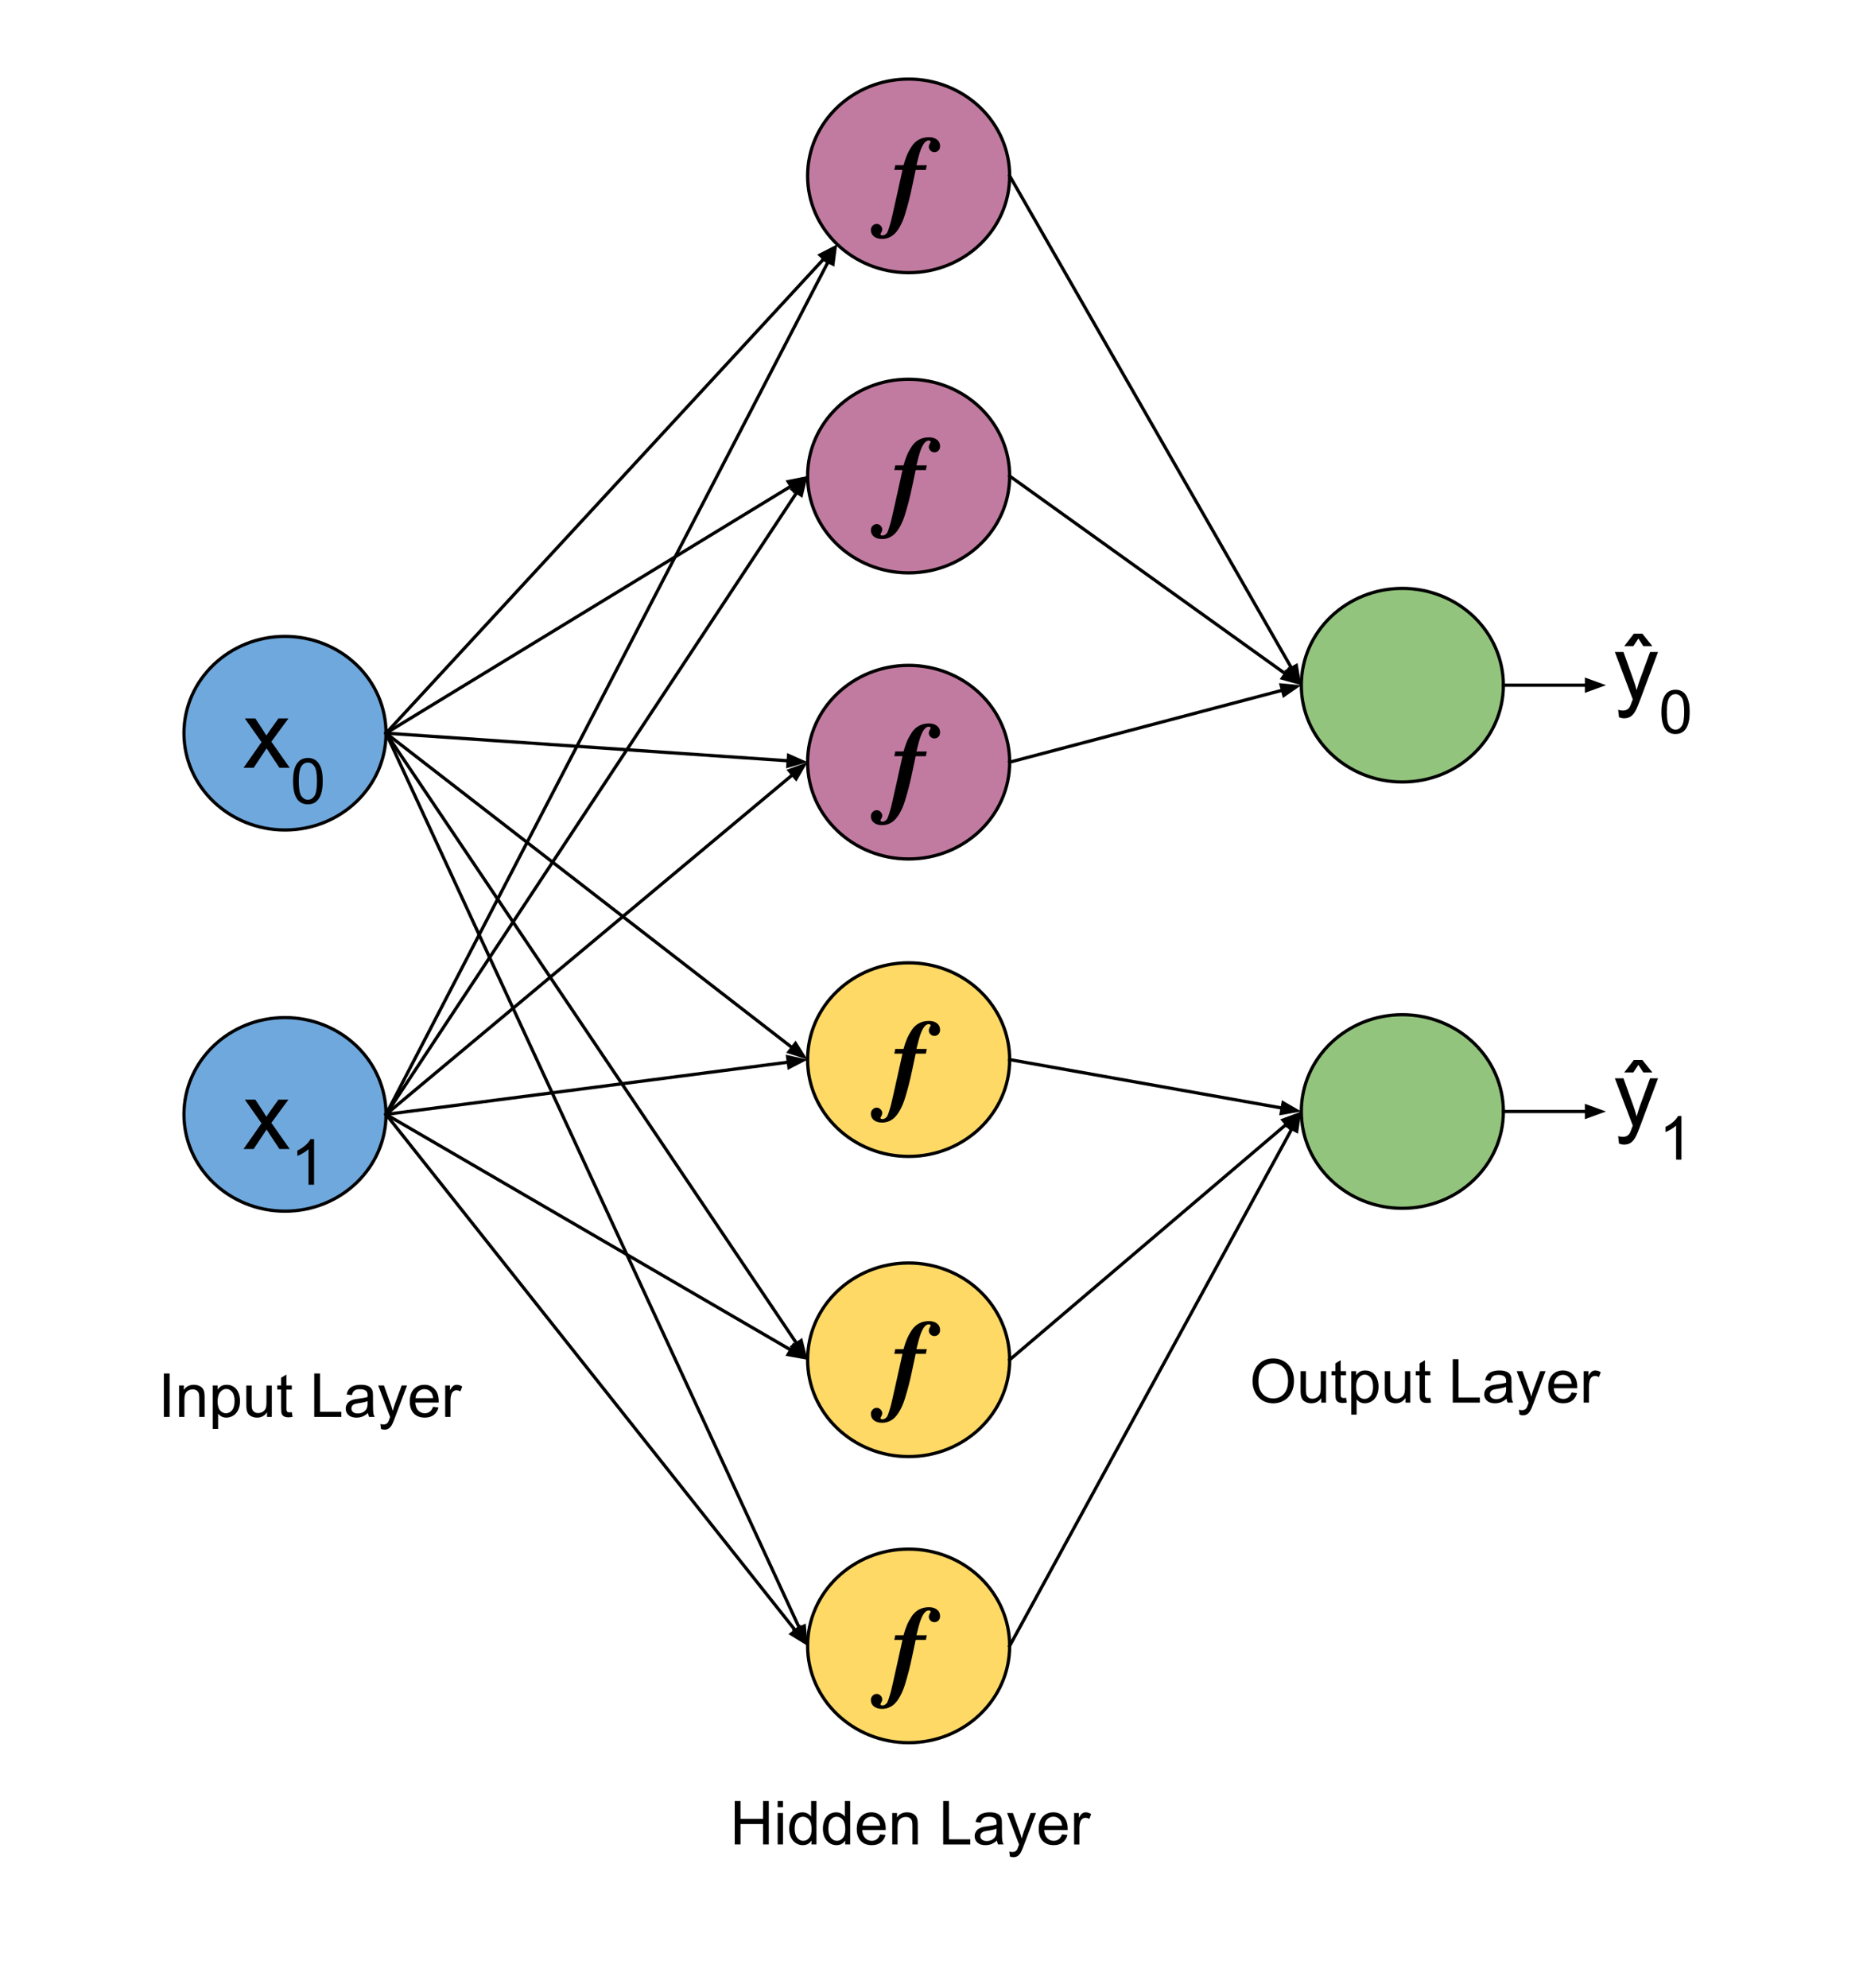 <svg version="1.1" viewBox="0.0 0.0 573.564 611.861" fill="none" stroke="none" stroke-linecap="square" stroke-miterlimit="10" xmlns:xlink="http://www.w3.org/1999/xlink" xmlns="http://www.w3.org/2000/svg"><clipPath id="p.0"><path d="m0 0l573.564 0l0 611.861l-573.564 0l0 -611.861z" clip-rule="nonzero"/></clipPath><g clip-path="url(#p.0)"><path fill="#000000" fill-opacity="0.0" d="m0 0l573.564 0l0 611.861l-573.564 0z" fill-rule="evenodd"/><path fill="#6fa8dc" d="m56.64 225.666l0 0c0 -16.455 13.925 -29.795 31.102 -29.795l0 0c8.249 0 16.16 3.139 21.993 8.727c5.833 5.588 9.11 13.166 9.11 21.068l0 0c0 16.455 -13.925 29.795 -31.102 29.795l0 0c-17.177 0 -31.102 -13.34 -31.102 -29.795z" fill-rule="evenodd"/><path stroke="#000000" stroke-width="1.0" stroke-linejoin="round" stroke-linecap="butt" d="m56.64 225.666l0 0c0 -16.455 13.925 -29.795 31.102 -29.795l0 0c8.249 0 16.16 3.139 21.993 8.727c5.833 5.588 9.11 13.166 9.11 21.068l0 0c0 16.455 -13.925 29.795 -31.102 29.795l0 0c-17.177 0 -31.102 -13.34 -31.102 -29.795z" fill-rule="evenodd"/><path fill="#000000" d="m74.969 236.325l5.547 -7.906l-5.141 -7.297l3.234 0l2.328 3.562q0.656 1.016 1.062 1.703q0.625 -0.953 1.156 -1.672l2.562 -3.594l3.078 0l-5.25 7.156l5.656 8.047l-3.172 0l-3.125 -4.719l-0.828 -1.281l-3.984 6.0l-3.125 0z" fill-rule="nonzero"/><path fill="#000000" d="m90.227 240.419q0 -2.469 0.5 -3.984q0.516 -1.516 1.516 -2.328q1.016 -0.828 2.547 -0.828q1.125 0 1.969 0.453q0.859 0.453 1.406 1.312q0.562 0.844 0.875 2.078q0.312 1.219 0.312 3.297q0 2.469 -0.516 3.984q-0.5 1.516 -1.516 2.344q-1.0 0.812 -2.531 0.812q-2.031 0 -3.188 -1.453q-1.375 -1.734 -1.375 -5.688zm1.766 0q0 3.453 0.797 4.594q0.812 1.141 2.0 1.141q1.188 0 1.984 -1.141q0.812 -1.156 0.812 -4.594q0 -3.453 -0.812 -4.578q-0.797 -1.141 -2.0 -1.141q-1.188 0 -1.891 1.0q-0.891 1.281 -0.891 4.719z" fill-rule="nonzero"/><path fill="#6fa8dc" d="m56.64 342.991l0 0c0 -16.455 13.925 -29.795 31.102 -29.795l0 0c8.249 0 16.16 3.139 21.993 8.727c5.833 5.588 9.11 13.166 9.11 21.068l0 0c0 16.455 -13.925 29.795 -31.102 29.795l0 0c-17.177 0 -31.102 -13.34 -31.102 -29.795z" fill-rule="evenodd"/><path stroke="#000000" stroke-width="1.0" stroke-linejoin="round" stroke-linecap="butt" d="m56.64 342.991l0 0c0 -16.455 13.925 -29.795 31.102 -29.795l0 0c8.249 0 16.16 3.139 21.993 8.727c5.833 5.588 9.11 13.166 9.11 21.068l0 0c0 16.455 -13.925 29.795 -31.102 29.795l0 0c-17.177 0 -31.102 -13.34 -31.102 -29.795z" fill-rule="evenodd"/><path fill="#000000" d="m74.969 353.651l5.547 -7.906l-5.141 -7.297l3.234 0l2.328 3.562q0.656 1.016 1.062 1.703q0.625 -0.953 1.156 -1.672l2.562 -3.594l3.078 0l-5.25 7.156l5.656 8.047l-3.172 0l-3.125 -4.719l-0.828 -1.281l-3.984 6.0l-3.125 0z" fill-rule="nonzero"/><path fill="#000000" d="m96.695 364.651l-1.719 0l0 -10.953q-0.625 0.594 -1.625 1.188q-1.0 0.594 -1.812 0.891l0 -1.656q1.438 -0.688 2.516 -1.641q1.094 -0.969 1.531 -1.875l1.109 0l0 14.047z" fill-rule="nonzero"/><path fill="#c27ba0" d="m248.64 54.133l0 0c0 -16.455 13.925 -29.795 31.102 -29.795l0 0c8.249 0 16.16 3.139 21.993 8.727c5.833 5.588 9.11 13.166 9.11 21.068l0 0c0 16.455 -13.925 29.795 -31.102 29.795l0 0c-17.177 0 -31.102 -13.34 -31.102 -29.795z" fill-rule="evenodd"/><path stroke="#000000" stroke-width="1.0" stroke-linejoin="round" stroke-linecap="butt" d="m248.64 54.133l0 0c0 -16.455 13.925 -29.795 31.102 -29.795l0 0c8.249 0 16.16 3.139 21.993 8.727c5.833 5.588 9.11 13.166 9.11 21.068l0 0c0 16.455 -13.925 29.795 -31.102 29.795l0 0c-17.177 0 -31.102 -13.34 -31.102 -29.795z" fill-rule="evenodd"/><path fill="#000000" d="m285.957 45.131q0 -0.453 0.281 -0.922q0.281 -0.469 0.281 -0.531q0 -0.453 -0.594 -0.453q-1.828 0 -3.156 5.172l-0.625 2.453l3.203 0l-0.312 1.453l-3.125 0q-0.594 2.703 -1.094 5.156q-0.5 2.438 -1.062 4.578q-0.547 2.125 -1.109 3.906q-0.547 1.781 -1.266 3.188q-0.703 1.406 -1.531 2.375q-0.828 0.969 -1.906 1.484q-1.078 0.531 -2.391 0.531q-1.562 0 -2.5 -0.75q-0.938 -0.75 -0.938 -2.0q0 -0.75 0.547 -1.312q0.531 -0.547 1.25 -0.547q0.672 0 1.188 0.516q0.516 0.516 0.516 1.141q0 0.484 -0.266 0.938q-0.281 0.453 -0.281 0.562q0 0.375 0.625 0.375q0.406 0 0.719 -0.188q0.312 -0.188 0.578 -0.469q0.25 -0.281 0.547 -1.172q0.297 -0.875 0.531 -1.688q0.25 -0.812 0.656 -2.641q0.422 -1.844 0.781 -3.453q0.375 -1.625 1.047 -4.703q0.672 -3.094 1.297 -5.828l-2.516 0l0.297 -1.453l2.531 0q0.531 -1.875 1.109 -3.219q0.594 -1.359 1.484 -2.688q0.906 -1.328 2.219 -2.016q1.328 -0.703 3.031 -0.703q1.547 0 2.484 0.75q0.938 0.734 0.938 2.016q0 0.797 -0.5 1.328q-0.5 0.516 -1.266 0.516q-0.688 0 -1.203 -0.5q-0.5 -0.5 -0.5 -1.203z" fill-rule="nonzero"/><path fill="#c27ba0" d="m248.64 146.523l0 0c0 -16.455 13.925 -29.795 31.102 -29.795l0 0c8.249 0 16.16 3.139 21.993 8.727c5.833 5.588 9.11 13.166 9.11 21.068l0 0c0 16.455 -13.925 29.795 -31.102 29.795l0 0c-17.177 0 -31.102 -13.34 -31.102 -29.795z" fill-rule="evenodd"/><path stroke="#000000" stroke-width="1.0" stroke-linejoin="round" stroke-linecap="butt" d="m248.64 146.523l0 0c0 -16.455 13.925 -29.795 31.102 -29.795l0 0c8.249 0 16.16 3.139 21.993 8.727c5.833 5.588 9.11 13.166 9.11 21.068l0 0c0 16.455 -13.925 29.795 -31.102 29.795l0 0c-17.177 0 -31.102 -13.34 -31.102 -29.795z" fill-rule="evenodd"/><path fill="#000000" d="m285.957 137.522q0 -0.453 0.281 -0.922q0.281 -0.469 0.281 -0.531q0 -0.453 -0.594 -0.453q-1.828 0 -3.156 5.172l-0.625 2.453l3.203 0l-0.312 1.453l-3.125 0q-0.594 2.703 -1.094 5.156q-0.5 2.438 -1.062 4.578q-0.547 2.125 -1.109 3.906q-0.547 1.781 -1.266 3.188q-0.703 1.406 -1.531 2.375q-0.828 0.969 -1.906 1.484q-1.078 0.531 -2.391 0.531q-1.562 0 -2.5 -0.75q-0.938 -0.75 -0.938 -2.0q0 -0.75 0.547 -1.312q0.531 -0.547 1.25 -0.547q0.672 0 1.188 0.516q0.516 0.516 0.516 1.141q0 0.484 -0.266 0.938q-0.281 0.453 -0.281 0.562q0 0.375 0.625 0.375q0.406 0 0.719 -0.188q0.312 -0.188 0.578 -0.469q0.25 -0.281 0.547 -1.172q0.297 -0.875 0.531 -1.688q0.25 -0.812 0.656 -2.641q0.422 -1.844 0.781 -3.453q0.375 -1.625 1.047 -4.703q0.672 -3.094 1.297 -5.828l-2.516 0l0.297 -1.453l2.531 0q0.531 -1.875 1.109 -3.219q0.594 -1.359 1.484 -2.688q0.906 -1.328 2.219 -2.016q1.328 -0.703 3.031 -0.703q1.547 0 2.484 0.75q0.938 0.734 0.938 2.016q0 0.797 -0.5 1.328q-0.5 0.516 -1.266 0.516q-0.688 0 -1.203 -0.5q-0.5 -0.5 -0.5 -1.203z" fill-rule="nonzero"/><path fill="#c27ba0" d="m248.64 234.583l0 0c0 -16.455 13.925 -29.795 31.102 -29.795l0 0c8.249 0 16.16 3.139 21.993 8.727c5.833 5.588 9.11 13.166 9.11 21.068l0 0c0 16.455 -13.925 29.795 -31.102 29.795l0 0c-17.177 0 -31.102 -13.34 -31.102 -29.795z" fill-rule="evenodd"/><path stroke="#000000" stroke-width="1.0" stroke-linejoin="round" stroke-linecap="butt" d="m248.64 234.583l0 0c0 -16.455 13.925 -29.795 31.102 -29.795l0 0c8.249 0 16.16 3.139 21.993 8.727c5.833 5.588 9.11 13.166 9.11 21.068l0 0c0 16.455 -13.925 29.795 -31.102 29.795l0 0c-17.177 0 -31.102 -13.34 -31.102 -29.795z" fill-rule="evenodd"/><path fill="#000000" d="m285.957 225.581q0 -0.453 0.281 -0.922q0.281 -0.469 0.281 -0.531q0 -0.453 -0.594 -0.453q-1.828 0 -3.156 5.172l-0.625 2.453l3.203 0l-0.312 1.453l-3.125 0q-0.594 2.703 -1.094 5.156q-0.5 2.438 -1.062 4.578q-0.547 2.125 -1.109 3.906q-0.547 1.781 -1.266 3.188q-0.703 1.406 -1.531 2.375q-0.828 0.969 -1.906 1.484q-1.078 0.531 -2.391 0.531q-1.562 0 -2.5 -0.75q-0.938 -0.75 -0.938 -2.0q0 -0.75 0.547 -1.312q0.531 -0.547 1.25 -0.547q0.672 0 1.188 0.516q0.516 0.516 0.516 1.141q0 0.484 -0.266 0.938q-0.281 0.453 -0.281 0.562q0 0.375 0.625 0.375q0.406 0 0.719 -0.188q0.312 -0.188 0.578 -0.469q0.25 -0.281 0.547 -1.172q0.297 -0.875 0.531 -1.688q0.25 -0.812 0.656 -2.641q0.422 -1.844 0.781 -3.453q0.375 -1.625 1.047 -4.703q0.672 -3.094 1.297 -5.828l-2.516 0l0.297 -1.453l2.531 0q0.531 -1.875 1.109 -3.219q0.594 -1.359 1.484 -2.688q0.906 -1.328 2.219 -2.016q1.328 -0.703 3.031 -0.703q1.547 0 2.484 0.75q0.938 0.734 0.938 2.016q0 0.797 -0.5 1.328q-0.5 0.516 -1.266 0.516q-0.688 0 -1.203 -0.5q-0.5 -0.5 -0.5 -1.203z" fill-rule="nonzero"/><path fill="#93c47d" d="m400.64 210.893l0 0c0 -16.455 13.925 -29.795 31.102 -29.795l0 0c8.249 0 16.16 3.139 21.993 8.727c5.833 5.588 9.11 13.166 9.11 21.068l0 0c0 16.455 -13.925 29.795 -31.102 29.795l0 0c-17.177 0 -31.102 -13.34 -31.102 -29.795z" fill-rule="evenodd"/><path stroke="#000000" stroke-width="1.0" stroke-linejoin="round" stroke-linecap="butt" d="m400.64 210.893l0 0c0 -16.455 13.925 -29.795 31.102 -29.795l0 0c8.249 0 16.16 3.139 21.993 8.727c5.833 5.588 9.11 13.166 9.11 21.068l0 0c0 16.455 -13.925 29.795 -31.102 29.795l0 0c-17.177 0 -31.102 -13.34 -31.102 -29.795z" fill-rule="evenodd"/><path fill="#000000" fill-opacity="0.0" d="m118.845 225.666l138.898 -150.457" fill-rule="evenodd"/><path stroke="#000000" stroke-width="1.0" stroke-linejoin="round" stroke-linecap="butt" d="m118.845 225.666l134.828 -146.048" fill-rule="evenodd"/><path fill="#000000" stroke="#000000" stroke-width="1.0" stroke-linecap="butt" d="m254.887 80.738l1.865 -4.455l-4.292 2.214z" fill-rule="evenodd"/><path fill="#000000" fill-opacity="0.0" d="m118.845 225.666l129.795 -79.15" fill-rule="evenodd"/><path stroke="#000000" stroke-width="1.0" stroke-linejoin="round" stroke-linecap="butt" d="m118.845 225.666l124.673 -76.026" fill-rule="evenodd"/><path fill="#000000" stroke="#000000" stroke-width="1.0" stroke-linecap="butt" d="m244.378 151.05l3.015 -3.773l-4.734 0.952z" fill-rule="evenodd"/><path fill="#000000" fill-opacity="0.0" d="m118.845 225.666l129.795 8.913" fill-rule="evenodd"/><path stroke="#000000" stroke-width="1.0" stroke-linejoin="round" stroke-linecap="butt" d="m118.845 225.666l123.809 8.502" fill-rule="evenodd"/><path fill="#000000" stroke="#000000" stroke-width="1.0" stroke-linecap="butt" d="m242.541 235.816l4.641 -1.337l-4.414 -1.959z" fill-rule="evenodd"/><path fill="#000000" fill-opacity="0.0" d="m118.845 342.991l138.898 -267.78" fill-rule="evenodd"/><path stroke="#000000" stroke-width="1.0" stroke-linejoin="round" stroke-linecap="butt" d="m118.845 342.991l136.135 -262.453" fill-rule="evenodd"/><path fill="#000000" stroke="#000000" stroke-width="1.0" stroke-linecap="butt" d="m256.446 81.298l0.623 -4.789l-3.556 3.268z" fill-rule="evenodd"/><path fill="#000000" fill-opacity="0.0" d="m118.845 342.991l129.795 -196.472" fill-rule="evenodd"/><path stroke="#000000" stroke-width="1.0" stroke-linejoin="round" stroke-linecap="butt" d="m118.845 342.991l126.488 -191.466" fill-rule="evenodd"/><path fill="#000000" stroke="#000000" stroke-width="1.0" stroke-linecap="butt" d="m246.711 152.435l1.123 -4.697l-3.88 2.876z" fill-rule="evenodd"/><path fill="#000000" fill-opacity="0.0" d="m118.845 342.991l129.795 -108.409" fill-rule="evenodd"/><path stroke="#000000" stroke-width="1.0" stroke-linejoin="round" stroke-linecap="butt" d="m118.845 342.991l125.19 -104.563" fill-rule="evenodd"/><path fill="#000000" stroke="#000000" stroke-width="1.0" stroke-linecap="butt" d="m245.094 239.695l2.424 -4.177l-4.542 1.641z" fill-rule="evenodd"/><path fill="#000000" fill-opacity="0.0" d="m310.845 54.133l89.795 156.756" fill-rule="evenodd"/><path stroke="#000000" stroke-width="1.0" stroke-linejoin="round" stroke-linecap="butt" d="m310.845 54.133l86.813 151.55" fill-rule="evenodd"/><path fill="#000000" stroke="#000000" stroke-width="1.0" stroke-linecap="butt" d="m396.225 206.503l3.689 3.117l-0.822 -4.759z" fill-rule="evenodd"/><path fill="#000000" fill-opacity="0.0" d="m310.845 146.523l89.795 64.378" fill-rule="evenodd"/><path stroke="#000000" stroke-width="1.0" stroke-linejoin="round" stroke-linecap="butt" d="m310.845 146.523l84.919 60.882" fill-rule="evenodd"/><path fill="#000000" stroke="#000000" stroke-width="1.0" stroke-linecap="butt" d="m394.802 208.748l4.651 1.302l-2.726 -3.987z" fill-rule="evenodd"/><path fill="#000000" fill-opacity="0.0" d="m310.845 234.583l89.795 -23.685" fill-rule="evenodd"/><path stroke="#000000" stroke-width="1.0" stroke-linejoin="round" stroke-linecap="butt" d="m310.845 234.583l83.994 -22.155" fill-rule="evenodd"/><path fill="#000000" stroke="#000000" stroke-width="1.0" stroke-linecap="butt" d="m395.26 214.025l3.967 -2.755l-4.809 -0.44z" fill-rule="evenodd"/><path fill="#000000" fill-opacity="0.0" d="m462.845 210.893l31.591 0" fill-rule="evenodd"/><path stroke="#000000" stroke-width="1.0" stroke-linejoin="round" stroke-linecap="butt" d="m462.845 210.893l25.591 0" fill-rule="evenodd"/><path fill="#000000" stroke="#000000" stroke-width="1.0" stroke-linecap="butt" d="m488.436 212.544l4.538 -1.652l-4.538 -1.652z" fill-rule="evenodd"/><path fill="#000000" fill-opacity="0.0" d="m215.714 540.777l136.661 0l0 41.701l-136.661 0z" fill-rule="evenodd"/><path fill="#000000" d="m226.214 567.697l0 -13.359l1.766 0l0 5.484l6.938 0l0 -5.484l1.766 0l0 13.359l-1.766 0l0 -6.297l-6.938 0l0 6.297l-1.766 0zm13.207 -11.469l0 -1.891l1.641 0l0 1.891l-1.641 0zm0 11.469l0 -9.672l1.641 0l0 9.672l-1.641 0zm10.41 0l0 -1.219q-0.906 1.438 -2.703 1.438q-1.156 0 -2.125 -0.641q-0.969 -0.641 -1.5 -1.781q-0.531 -1.141 -0.531 -2.625q0 -1.453 0.484 -2.625q0.484 -1.188 1.438 -1.812q0.969 -0.625 2.172 -0.625q0.875 0 1.547 0.375q0.688 0.359 1.109 0.953l0 -4.797l1.641 0l0 13.359l-1.531 0zm-5.172 -4.828q0 1.859 0.781 2.781q0.781 0.922 1.844 0.922q1.078 0 1.828 -0.875q0.75 -0.891 0.75 -2.688q0 -1.984 -0.766 -2.906q-0.766 -0.938 -1.891 -0.938q-1.078 0 -1.812 0.891q-0.734 0.891 -0.734 2.812zm15.548 4.828l0 -1.219q-0.906 1.438 -2.703 1.438q-1.156 0 -2.125 -0.641q-0.969 -0.641 -1.5 -1.781q-0.531 -1.141 -0.531 -2.625q0 -1.453 0.484 -2.625q0.484 -1.188 1.438 -1.812q0.969 -0.625 2.172 -0.625q0.875 0 1.547 0.375q0.688 0.359 1.109 0.953l0 -4.797l1.641 0l0 13.359l-1.531 0zm-5.172 -4.828q0 1.859 0.781 2.781q0.781 0.922 1.844 0.922q1.078 0 1.828 -0.875q0.75 -0.891 0.75 -2.688q0 -1.984 -0.766 -2.906q-0.766 -0.938 -1.891 -0.938q-1.078 0 -1.812 0.891q-0.734 0.891 -0.734 2.812zm15.907 1.719l1.688 0.203q-0.406 1.484 -1.484 2.312q-1.078 0.812 -2.766 0.812q-2.125 0 -3.375 -1.297q-1.234 -1.312 -1.234 -3.672q0 -2.453 1.25 -3.797q1.266 -1.344 3.266 -1.344q1.938 0 3.156 1.328q1.234 1.312 1.234 3.703q0 0.156 0 0.438l-7.219 0q0.094 1.594 0.906 2.453q0.812 0.844 2.016 0.844q0.906 0 1.547 -0.469q0.641 -0.484 1.016 -1.516zm-5.391 -2.656l5.406 0q-0.109 -1.219 -0.625 -1.828q-0.781 -0.953 -2.031 -0.953q-1.125 0 -1.906 0.766q-0.766 0.75 -0.844 2.016zm9.141 5.766l0 -9.672l1.469 0l0 1.375q1.062 -1.594 3.078 -1.594q0.875 0 1.609 0.312q0.734 0.312 1.094 0.828q0.375 0.5 0.516 1.203q0.094 0.453 0.094 1.594l0 5.953l-1.641 0l0 -5.891q0 -1.0 -0.203 -1.484q-0.188 -0.5 -0.672 -0.797q-0.484 -0.297 -1.141 -0.297q-1.047 0 -1.812 0.672q-0.75 0.656 -0.75 2.516l0 5.281l-1.641 0zm15.684 0l0 -13.359l1.781 0l0 11.781l6.562 0l0 1.578l-8.344 0zm16.563 -1.188q-0.922 0.766 -1.766 1.094q-0.828 0.312 -1.797 0.312q-1.594 0 -2.453 -0.781q-0.859 -0.781 -0.859 -1.984q0 -0.719 0.328 -1.297q0.328 -0.594 0.844 -0.938q0.531 -0.359 1.188 -0.547q0.469 -0.125 1.453 -0.25q1.984 -0.234 2.922 -0.562q0.016 -0.344 0.016 -0.422q0 -1.0 -0.469 -1.422q-0.625 -0.547 -1.875 -0.547q-1.156 0 -1.703 0.406q-0.547 0.406 -0.812 1.422l-1.609 -0.219q0.219 -1.016 0.719 -1.641q0.5 -0.641 1.453 -0.984q0.953 -0.344 2.188 -0.344q1.25 0 2.016 0.297q0.781 0.281 1.141 0.734q0.375 0.438 0.516 1.109q0.078 0.422 0.078 1.516l0 2.188q0 2.281 0.109 2.891q0.109 0.594 0.406 1.156l-1.703 0q-0.266 -0.516 -0.328 -1.188zm-0.141 -3.672q-0.891 0.375 -2.672 0.625q-1.016 0.141 -1.438 0.328q-0.422 0.188 -0.656 0.531q-0.219 0.344 -0.219 0.781q0 0.656 0.5 1.094q0.5 0.438 1.453 0.438q0.938 0 1.672 -0.406q0.75 -0.422 1.094 -1.141q0.266 -0.562 0.266 -1.641l0 -0.609zm4.126 8.578l-0.188 -1.531q0.547 0.141 0.938 0.141q0.547 0 0.875 -0.188q0.328 -0.172 0.547 -0.5q0.156 -0.25 0.5 -1.219q0.047 -0.141 0.141 -0.406l-3.672 -9.688l1.766 0l2.016 5.594q0.391 1.078 0.703 2.25q0.281 -1.125 0.672 -2.203l2.078 -5.641l1.641 0l-3.688 9.828q-0.594 1.609 -0.922 2.203q-0.438 0.812 -1.0 1.188q-0.562 0.375 -1.344 0.375q-0.484 0 -1.062 -0.203zm16.031 -6.828l1.688 0.203q-0.406 1.484 -1.484 2.312q-1.078 0.812 -2.766 0.812q-2.125 0 -3.375 -1.297q-1.234 -1.312 -1.234 -3.672q0 -2.453 1.25 -3.797q1.266 -1.344 3.266 -1.344q1.938 0 3.156 1.328q1.234 1.312 1.234 3.703q0 0.156 0 0.438l-7.219 0q0.094 1.594 0.906 2.453q0.812 0.844 2.016 0.844q0.906 0 1.547 -0.469q0.641 -0.484 1.016 -1.516zm-5.391 -2.656l5.406 0q-0.109 -1.219 -0.625 -1.828q-0.781 -0.953 -2.031 -0.953q-1.125 0 -1.906 0.766q-0.766 0.75 -0.844 2.016zm9.126 5.766l0 -9.672l1.469 0l0 1.469q0.562 -1.031 1.031 -1.359q0.484 -0.328 1.062 -0.328q0.828 0 1.688 0.531l-0.562 1.516q-0.609 -0.359 -1.203 -0.359q-0.547 0 -0.969 0.328q-0.422 0.328 -0.609 0.891q-0.281 0.875 -0.281 1.922l0 5.062l-1.625 0z" fill-rule="nonzero"/><path fill="#000000" fill-opacity="0.0" d="m39.714 409.185l136.661 0l0 41.701l-136.661 0z" fill-rule="evenodd"/><path fill="#000000" d="m50.448 436.105l0 -13.359l1.766 0l0 13.359l-1.766 0zm4.683 0l0 -9.672l1.469 0l0 1.375q1.062 -1.594 3.078 -1.594q0.875 0 1.609 0.312q0.734 0.312 1.094 0.828q0.375 0.5 0.516 1.203q0.094 0.453 0.094 1.594l0 5.953l-1.641 0l0 -5.891q0 -1.0 -0.203 -1.484q-0.188 -0.5 -0.672 -0.797q-0.484 -0.297 -1.141 -0.297q-1.047 0 -1.812 0.672q-0.75 0.656 -0.75 2.516l0 5.281l-1.641 0zm10.376 3.703l0 -13.375l1.484 0l0 1.25q0.531 -0.734 1.188 -1.094q0.672 -0.375 1.625 -0.375q1.234 0 2.172 0.641q0.953 0.625 1.438 1.797q0.484 1.156 0.484 2.547q0 1.484 -0.531 2.672q-0.531 1.188 -1.547 1.828q-1.016 0.625 -2.141 0.625q-0.812 0 -1.469 -0.344q-0.656 -0.344 -1.062 -0.875l0 4.703l-1.641 0zm1.484 -8.484q0 1.859 0.75 2.766q0.766 0.891 1.828 0.891q1.094 0 1.875 -0.922q0.781 -0.938 0.781 -2.875q0 -1.844 -0.766 -2.766q-0.75 -0.922 -1.812 -0.922q-1.047 0 -1.859 0.984q-0.797 0.969 -0.797 2.844zm15.219 4.781l0 -1.422q-1.125 1.641 -3.062 1.641q-0.859 0 -1.609 -0.328q-0.734 -0.328 -1.094 -0.828q-0.359 -0.5 -0.5 -1.219q-0.109 -0.469 -0.109 -1.531l0 -5.984l1.641 0l0 5.359q0 1.281 0.109 1.734q0.156 0.641 0.656 1.016q0.5 0.375 1.234 0.375q0.734 0 1.375 -0.375q0.656 -0.391 0.922 -1.031q0.266 -0.656 0.266 -1.891l0 -5.188l1.641 0l0 9.672l-1.469 0zm7.626 -1.469l0.234 1.453q-0.688 0.141 -1.234 0.141q-0.891 0 -1.391 -0.281q-0.484 -0.281 -0.688 -0.734q-0.203 -0.469 -0.203 -1.938l0 -5.578l-1.203 0l0 -1.266l1.203 0l0 -2.391l1.625 -0.984l0 3.375l1.656 0l0 1.266l-1.656 0l0 5.672q0 0.688 0.078 0.891q0.094 0.203 0.281 0.328q0.203 0.109 0.578 0.109q0.266 0 0.719 -0.062zm6.913 1.469l0 -13.359l1.781 0l0 11.781l6.562 0l0 1.578l-8.344 0zm16.563 -1.188q-0.922 0.766 -1.766 1.094q-0.828 0.312 -1.797 0.312q-1.594 0 -2.453 -0.781q-0.859 -0.781 -0.859 -1.984q0 -0.719 0.328 -1.297q0.328 -0.594 0.844 -0.938q0.531 -0.359 1.188 -0.547q0.469 -0.125 1.453 -0.25q1.984 -0.234 2.922 -0.562q0.016 -0.344 0.016 -0.422q0 -1.0 -0.469 -1.422q-0.625 -0.547 -1.875 -0.547q-1.156 0 -1.703 0.406q-0.547 0.406 -0.812 1.422l-1.609 -0.219q0.219 -1.016 0.719 -1.641q0.5 -0.641 1.453 -0.984q0.953 -0.344 2.188 -0.344q1.25 0 2.016 0.297q0.781 0.281 1.141 0.734q0.375 0.438 0.516 1.109q0.078 0.422 0.078 1.516l0 2.188q0 2.281 0.109 2.891q0.109 0.594 0.406 1.156l-1.703 0q-0.266 -0.516 -0.328 -1.188zm-0.141 -3.672q-0.891 0.375 -2.672 0.625q-1.016 0.141 -1.438 0.328q-0.422 0.188 -0.656 0.531q-0.219 0.344 -0.219 0.781q0 0.656 0.5 1.094q0.5 0.438 1.453 0.438q0.938 0 1.672 -0.406q0.75 -0.422 1.094 -1.141q0.266 -0.562 0.266 -1.641l0 -0.609zm4.126 8.578l-0.188 -1.531q0.547 0.141 0.938 0.141q0.547 0 0.875 -0.188q0.328 -0.172 0.547 -0.5q0.156 -0.25 0.5 -1.219q0.047 -0.141 0.141 -0.406l-3.672 -9.688l1.766 0l2.016 5.594q0.391 1.078 0.703 2.25q0.281 -1.125 0.672 -2.203l2.078 -5.641l1.641 0l-3.688 9.828q-0.594 1.609 -0.922 2.203q-0.438 0.812 -1.0 1.188q-0.562 0.375 -1.344 0.375q-0.484 0 -1.062 -0.203zm16.031 -6.828l1.688 0.203q-0.406 1.484 -1.484 2.312q-1.078 0.812 -2.766 0.812q-2.125 0 -3.375 -1.297q-1.234 -1.312 -1.234 -3.672q0 -2.453 1.25 -3.797q1.266 -1.344 3.266 -1.344q1.938 0 3.156 1.328q1.234 1.312 1.234 3.703q0 0.156 0 0.438l-7.219 0q0.094 1.594 0.906 2.453q0.812 0.844 2.016 0.844q0.906 0 1.547 -0.469q0.641 -0.484 1.016 -1.516zm-5.391 -2.656l5.406 0q-0.109 -1.219 -0.625 -1.828q-0.781 -0.953 -2.031 -0.953q-1.125 0 -1.906 0.766q-0.766 0.75 -0.844 2.016zm9.126 5.766l0 -9.672l1.469 0l0 1.469q0.562 -1.031 1.031 -1.359q0.484 -0.328 1.062 -0.328q0.828 0 1.688 0.531l-0.562 1.516q-0.609 -0.359 -1.203 -0.359q-0.547 0 -0.969 0.328q-0.422 0.328 -0.609 0.891q-0.281 0.875 -0.281 1.922l0 5.062l-1.625 0z" fill-rule="nonzero"/><path fill="#000000" fill-opacity="0.0" d="m375.714 404.777l136.661 0l0 41.701l-136.661 0z" fill-rule="evenodd"/><path fill="#000000" d="m385.62 425.197q0 -3.328 1.781 -5.203q1.781 -1.891 4.609 -1.891q1.844 0 3.328 0.891q1.484 0.875 2.266 2.469q0.781 1.578 0.781 3.578q0 2.031 -0.828 3.641q-0.812 1.594 -2.312 2.422q-1.5 0.828 -3.25 0.828q-1.875 0 -3.359 -0.906q-1.484 -0.922 -2.25 -2.5q-0.766 -1.578 -0.766 -3.328zm1.812 0.016q0 2.422 1.297 3.812q1.297 1.391 3.266 1.391q2.0 0 3.281 -1.406q1.281 -1.406 1.281 -3.984q0 -1.625 -0.547 -2.844q-0.547 -1.219 -1.609 -1.875q-1.062 -0.672 -2.375 -0.672q-1.891 0 -3.25 1.297q-1.344 1.281 -1.344 4.281zm19.355 6.484l0 -1.422q-1.125 1.641 -3.062 1.641q-0.859 0 -1.609 -0.328q-0.734 -0.328 -1.094 -0.828q-0.359 -0.5 -0.5 -1.219q-0.109 -0.469 -0.109 -1.531l0 -5.984l1.641 0l0 5.359q0 1.281 0.109 1.734q0.156 0.641 0.656 1.016q0.5 0.375 1.234 0.375q0.734 0 1.375 -0.375q0.656 -0.391 0.922 -1.031q0.266 -0.656 0.266 -1.891l0 -5.188l1.641 0l0 9.672l-1.469 0zm7.626 -1.469l0.234 1.453q-0.688 0.141 -1.234 0.141q-0.891 0 -1.391 -0.281q-0.484 -0.281 -0.688 -0.734q-0.203 -0.469 -0.203 -1.938l0 -5.578l-1.203 0l0 -1.266l1.203 0l0 -2.391l1.625 -0.984l0 3.375l1.656 0l0 1.266l-1.656 0l0 5.672q0 0.688 0.078 0.891q0.094 0.203 0.281 0.328q0.203 0.109 0.578 0.109q0.266 0 0.719 -0.062zm1.605 5.172l0 -13.375l1.484 0l0 1.25q0.531 -0.734 1.188 -1.094q0.672 -0.375 1.625 -0.375q1.234 0 2.172 0.641q0.953 0.625 1.438 1.797q0.484 1.156 0.484 2.547q0 1.484 -0.531 2.672q-0.531 1.188 -1.547 1.828q-1.016 0.625 -2.141 0.625q-0.812 0 -1.469 -0.344q-0.656 -0.344 -1.062 -0.875l0 4.703l-1.641 0zm1.484 -8.484q0 1.859 0.75 2.766q0.766 0.891 1.828 0.891q1.094 0 1.875 -0.922q0.781 -0.938 0.781 -2.875q0 -1.844 -0.766 -2.766q-0.75 -0.922 -1.812 -0.922q-1.047 0 -1.859 0.984q-0.797 0.969 -0.797 2.844zm15.219 4.781l0 -1.422q-1.125 1.641 -3.062 1.641q-0.859 0 -1.609 -0.328q-0.734 -0.328 -1.094 -0.828q-0.359 -0.5 -0.5 -1.219q-0.109 -0.469 -0.109 -1.531l0 -5.984l1.641 0l0 5.359q0 1.281 0.109 1.734q0.156 0.641 0.656 1.016q0.5 0.375 1.234 0.375q0.734 0 1.375 -0.375q0.656 -0.391 0.922 -1.031q0.266 -0.656 0.266 -1.891l0 -5.188l1.641 0l0 9.672l-1.469 0zm7.626 -1.469l0.234 1.453q-0.688 0.141 -1.234 0.141q-0.891 0 -1.391 -0.281q-0.484 -0.281 -0.688 -0.734q-0.203 -0.469 -0.203 -1.938l0 -5.578l-1.203 0l0 -1.266l1.203 0l0 -2.391l1.625 -0.984l0 3.375l1.656 0l0 1.266l-1.656 0l0 5.672q0 0.688 0.078 0.891q0.094 0.203 0.281 0.328q0.203 0.109 0.578 0.109q0.266 0 0.719 -0.062zm6.913 1.469l0 -13.359l1.781 0l0 11.781l6.562 0l0 1.578l-8.344 0zm16.563 -1.188q-0.922 0.766 -1.766 1.094q-0.828 0.312 -1.797 0.312q-1.594 0 -2.453 -0.781q-0.859 -0.781 -0.859 -1.984q0 -0.719 0.328 -1.297q0.328 -0.594 0.844 -0.938q0.531 -0.359 1.188 -0.547q0.469 -0.125 1.453 -0.25q1.984 -0.234 2.922 -0.562q0.016 -0.344 0.016 -0.422q0 -1.0 -0.469 -1.422q-0.625 -0.547 -1.875 -0.547q-1.156 0 -1.703 0.406q-0.547 0.406 -0.812 1.422l-1.609 -0.219q0.219 -1.016 0.719 -1.641q0.5 -0.641 1.453 -0.984q0.953 -0.344 2.188 -0.344q1.25 0 2.016 0.297q0.781 0.281 1.141 0.734q0.375 0.438 0.516 1.109q0.078 0.422 0.078 1.516l0 2.188q0 2.281 0.109 2.891q0.109 0.594 0.406 1.156l-1.703 0q-0.266 -0.516 -0.328 -1.188zm-0.141 -3.672q-0.891 0.375 -2.672 0.625q-1.016 0.141 -1.438 0.328q-0.422 0.188 -0.656 0.531q-0.219 0.344 -0.219 0.781q0 0.656 0.5 1.094q0.5 0.438 1.453 0.438q0.938 0 1.672 -0.406q0.75 -0.422 1.094 -1.141q0.266 -0.562 0.266 -1.641l0 -0.609zm4.126 8.578l-0.188 -1.531q0.547 0.141 0.938 0.141q0.547 0 0.875 -0.188q0.328 -0.172 0.547 -0.5q0.156 -0.25 0.5 -1.219q0.047 -0.141 0.141 -0.406l-3.672 -9.688l1.766 0l2.016 5.594q0.391 1.078 0.703 2.25q0.281 -1.125 0.672 -2.203l2.078 -5.641l1.641 0l-3.688 9.828q-0.594 1.609 -0.922 2.203q-0.438 0.812 -1.0 1.188q-0.562 0.375 -1.344 0.375q-0.484 0 -1.062 -0.203zm16.031 -6.828l1.688 0.203q-0.406 1.484 -1.484 2.312q-1.078 0.812 -2.766 0.812q-2.125 0 -3.375 -1.297q-1.234 -1.312 -1.234 -3.672q0 -2.453 1.25 -3.797q1.266 -1.344 3.266 -1.344q1.938 0 3.156 1.328q1.234 1.312 1.234 3.703q0 0.156 0 0.438l-7.219 0q0.094 1.594 0.906 2.453q0.812 0.844 2.016 0.844q0.906 0 1.547 -0.469q0.641 -0.484 1.016 -1.516zm-5.391 -2.656l5.406 0q-0.109 -1.219 -0.625 -1.828q-0.781 -0.953 -2.031 -0.953q-1.125 0 -1.906 0.766q-0.766 0.75 -0.844 2.016zm9.126 5.766l0 -9.672l1.469 0l0 1.469q0.562 -1.031 1.031 -1.359q0.484 -0.328 1.062 -0.328q0.828 0 1.688 0.531l-0.562 1.516q-0.609 -0.359 -1.203 -0.359q-0.547 0 -0.969 0.328q-0.422 0.328 -0.609 0.891q-0.281 0.875 -0.281 1.922l0 5.062l-1.625 0z" fill-rule="nonzero"/><path fill="#000000" fill-opacity="0.0" d="m487.714 179.313l50.74 0l0 41.701l-50.74 0z" fill-rule="evenodd"/><path fill="#000000" d="m498.448 220.787l-0.266 -2.312q0.797 0.219 1.406 0.219q0.812 0 1.297 -0.281q0.5 -0.266 0.812 -0.75q0.234 -0.375 0.766 -1.844q0.062 -0.203 0.219 -0.594l-5.516 -14.547l2.656 0l3.016 8.406q0.594 1.594 1.047 3.359q0.438 -1.688 1.016 -3.312l3.109 -8.453l2.453 0l-5.516 14.766q-0.891 2.391 -1.391 3.297q-0.656 1.219 -1.5 1.781q-0.844 0.562 -2.016 0.562q-0.719 0 -1.594 -0.297zm5.969 -24.25l-1.547 2.328l-2.812 0l2.953 -3.828l2.625 0l3.078 3.828l-2.797 0l-1.5 -2.328z" fill-rule="nonzero"/><path fill="#000000" d="m511.495 219.099q0 -2.359 0.484 -3.797q0.484 -1.453 1.438 -2.234q0.969 -0.781 2.422 -0.781q1.078 0 1.891 0.438q0.812 0.422 1.328 1.25q0.531 0.812 0.828 1.984q0.312 1.156 0.312 3.141q0 2.359 -0.484 3.812q-0.484 1.438 -1.453 2.234q-0.953 0.781 -2.422 0.781q-1.922 0 -3.031 -1.391q-1.313 -1.672 -1.313 -5.438zm1.672 0q0 3.297 0.766 4.391q0.781 1.078 1.906 1.078q1.141 0 1.906 -1.094q0.766 -1.094 0.766 -4.375q0 -3.297 -0.766 -4.375q-0.766 -1.078 -1.922 -1.078q-1.125 0 -1.797 0.953q-0.859 1.219 -0.859 4.5z" fill-rule="nonzero"/><path fill="#ffd966" d="m248.64 326.133l0 0c0 -16.455 13.925 -29.795 31.102 -29.795l0 0c8.249 0 16.16 3.139 21.993 8.727c5.833 5.588 9.11 13.166 9.11 21.068l0 0c0 16.455 -13.925 29.795 -31.102 29.795l0 0c-17.177 0 -31.102 -13.34 -31.102 -29.795z" fill-rule="evenodd"/><path stroke="#000000" stroke-width="1.0" stroke-linejoin="round" stroke-linecap="butt" d="m248.64 326.133l0 0c0 -16.455 13.925 -29.795 31.102 -29.795l0 0c8.249 0 16.16 3.139 21.993 8.727c5.833 5.588 9.11 13.166 9.11 21.068l0 0c0 16.455 -13.925 29.795 -31.102 29.795l0 0c-17.177 0 -31.102 -13.34 -31.102 -29.795z" fill-rule="evenodd"/><path fill="#000000" d="m285.957 317.131q0 -0.453 0.281 -0.922q0.281 -0.469 0.281 -0.531q0 -0.453 -0.594 -0.453q-1.828 0 -3.156 5.172l-0.625 2.453l3.203 0l-0.312 1.453l-3.125 0q-0.594 2.703 -1.094 5.156q-0.5 2.438 -1.062 4.578q-0.547 2.125 -1.109 3.906q-0.547 1.781 -1.266 3.188q-0.703 1.406 -1.531 2.375q-0.828 0.969 -1.906 1.484q-1.078 0.531 -2.391 0.531q-1.562 0 -2.5 -0.75q-0.938 -0.75 -0.938 -2.0q0 -0.75 0.547 -1.312q0.531 -0.547 1.25 -0.547q0.672 0 1.188 0.516q0.516 0.516 0.516 1.141q0 0.484 -0.266 0.938q-0.281 0.453 -0.281 0.562q0 0.375 0.625 0.375q0.406 0 0.719 -0.188q0.312 -0.188 0.578 -0.469q0.25 -0.281 0.547 -1.172q0.297 -0.875 0.531 -1.688q0.25 -0.812 0.656 -2.641q0.422 -1.844 0.781 -3.453q0.375 -1.625 1.047 -4.703q0.672 -3.094 1.297 -5.828l-2.516 0l0.297 -1.453l2.531 0q0.531 -1.875 1.109 -3.219q0.594 -1.359 1.484 -2.688q0.906 -1.328 2.219 -2.016q1.328 -0.703 3.031 -0.703q1.547 0 2.484 0.75q0.938 0.734 0.938 2.016q0 0.797 -0.5 1.328q-0.5 0.516 -1.266 0.516q-0.688 0 -1.203 -0.5q-0.5 -0.5 -0.5 -1.203z" fill-rule="nonzero"/><path fill="#ffd966" d="m248.64 418.523l0 0c0 -16.455 13.925 -29.795 31.102 -29.795l0 0c8.249 0 16.16 3.139 21.993 8.727c5.833 5.588 9.11 13.166 9.11 21.068l0 0c0 16.455 -13.925 29.795 -31.102 29.795l0 0c-17.177 0 -31.102 -13.34 -31.102 -29.795z" fill-rule="evenodd"/><path stroke="#000000" stroke-width="1.0" stroke-linejoin="round" stroke-linecap="butt" d="m248.64 418.523l0 0c0 -16.455 13.925 -29.795 31.102 -29.795l0 0c8.249 0 16.16 3.139 21.993 8.727c5.833 5.588 9.11 13.166 9.11 21.068l0 0c0 16.455 -13.925 29.795 -31.102 29.795l0 0c-17.177 0 -31.102 -13.34 -31.102 -29.795z" fill-rule="evenodd"/><path fill="#000000" d="m285.957 409.522q0 -0.453 0.281 -0.922q0.281 -0.469 0.281 -0.531q0 -0.453 -0.594 -0.453q-1.828 0 -3.156 5.172l-0.625 2.453l3.203 0l-0.312 1.453l-3.125 0q-0.594 2.703 -1.094 5.156q-0.5 2.438 -1.062 4.578q-0.547 2.125 -1.109 3.906q-0.547 1.781 -1.266 3.188q-0.703 1.406 -1.531 2.375q-0.828 0.969 -1.906 1.484q-1.078 0.531 -2.391 0.531q-1.562 0 -2.5 -0.75q-0.938 -0.75 -0.938 -2.0q0 -0.75 0.547 -1.312q0.531 -0.547 1.25 -0.547q0.672 0 1.188 0.516q0.516 0.516 0.516 1.141q0 0.484 -0.266 0.938q-0.281 0.453 -0.281 0.562q0 0.375 0.625 0.375q0.406 0 0.719 -0.188q0.312 -0.188 0.578 -0.469q0.25 -0.281 0.547 -1.172q0.297 -0.875 0.531 -1.688q0.25 -0.812 0.656 -2.641q0.422 -1.844 0.781 -3.453q0.375 -1.625 1.047 -4.703q0.672 -3.094 1.297 -5.828l-2.516 0l0.297 -1.453l2.531 0q0.531 -1.875 1.109 -3.219q0.594 -1.359 1.484 -2.688q0.906 -1.328 2.219 -2.016q1.328 -0.703 3.031 -0.703q1.547 0 2.484 0.75q0.938 0.734 0.938 2.016q0 0.797 -0.5 1.328q-0.5 0.516 -1.266 0.516q-0.688 0 -1.203 -0.5q-0.5 -0.5 -0.5 -1.203z" fill-rule="nonzero"/><path fill="#ffd966" d="m248.64 506.583l0 0c0 -16.455 13.925 -29.795 31.102 -29.795l0 0c8.249 0 16.16 3.139 21.993 8.727c5.833 5.588 9.11 13.166 9.11 21.068l0 0c0 16.455 -13.925 29.795 -31.102 29.795l0 0c-17.177 0 -31.102 -13.34 -31.102 -29.795z" fill-rule="evenodd"/><path stroke="#000000" stroke-width="1.0" stroke-linejoin="round" stroke-linecap="butt" d="m248.64 506.583l0 0c0 -16.455 13.925 -29.795 31.102 -29.795l0 0c8.249 0 16.16 3.139 21.993 8.727c5.833 5.588 9.11 13.166 9.11 21.068l0 0c0 16.455 -13.925 29.795 -31.102 29.795l0 0c-17.177 0 -31.102 -13.34 -31.102 -29.795z" fill-rule="evenodd"/><path fill="#000000" d="m285.957 497.581q0 -0.453 0.281 -0.922q0.281 -0.469 0.281 -0.531q0 -0.453 -0.594 -0.453q-1.828 0 -3.156 5.172l-0.625 2.453l3.203 0l-0.312 1.453l-3.125 0q-0.594 2.703 -1.094 5.156q-0.5 2.438 -1.062 4.578q-0.547 2.125 -1.109 3.906q-0.547 1.781 -1.266 3.188q-0.703 1.406 -1.531 2.375q-0.828 0.969 -1.906 1.484q-1.078 0.531 -2.391 0.531q-1.562 0 -2.5 -0.75q-0.938 -0.75 -0.938 -2.0q0 -0.75 0.547 -1.312q0.531 -0.547 1.25 -0.547q0.672 0 1.188 0.516q0.516 0.516 0.516 1.141q0 0.484 -0.266 0.938q-0.281 0.453 -0.281 0.562q0 0.375 0.625 0.375q0.406 0 0.719 -0.188q0.312 -0.188 0.578 -0.469q0.25 -0.281 0.547 -1.172q0.297 -0.875 0.531 -1.688q0.25 -0.812 0.656 -2.641q0.422 -1.844 0.781 -3.453q0.375 -1.625 1.047 -4.703q0.672 -3.094 1.297 -5.828l-2.516 0l0.297 -1.453l2.531 0q0.531 -1.875 1.109 -3.219q0.594 -1.359 1.484 -2.688q0.906 -1.328 2.219 -2.016q1.328 -0.703 3.031 -0.703q1.547 0 2.484 0.75q0.938 0.734 0.938 2.016q0 0.797 -0.5 1.328q-0.5 0.516 -1.266 0.516q-0.688 0 -1.203 -0.5q-0.5 -0.5 -0.5 -1.203z" fill-rule="nonzero"/><path fill="#93c47d" d="m400.64 342.103l0 0c0 -16.455 13.925 -29.795 31.102 -29.795l0 0c8.249 0 16.16 3.139 21.993 8.727c5.833 5.588 9.11 13.166 9.11 21.068l0 0c0 16.455 -13.925 29.795 -31.102 29.795l0 0c-17.177 0 -31.102 -13.34 -31.102 -29.795z" fill-rule="evenodd"/><path stroke="#000000" stroke-width="1.0" stroke-linejoin="round" stroke-linecap="butt" d="m400.64 342.103l0 0c0 -16.455 13.925 -29.795 31.102 -29.795l0 0c8.249 0 16.16 3.139 21.993 8.727c5.833 5.588 9.11 13.166 9.11 21.068l0 0c0 16.455 -13.925 29.795 -31.102 29.795l0 0c-17.177 0 -31.102 -13.34 -31.102 -29.795z" fill-rule="evenodd"/><path fill="#000000" fill-opacity="0.0" d="m310.845 326.133l89.795 15.969" fill-rule="evenodd"/><path stroke="#000000" stroke-width="1.0" stroke-linejoin="round" stroke-linecap="butt" d="m310.845 326.133l83.888 14.918" fill-rule="evenodd"/><path fill="#000000" stroke="#000000" stroke-width="1.0" stroke-linecap="butt" d="m394.444 342.677l4.757 -0.832l-4.179 -2.421z" fill-rule="evenodd"/><path fill="#000000" fill-opacity="0.0" d="m310.845 418.523l89.795 -76.409" fill-rule="evenodd"/><path stroke="#000000" stroke-width="1.0" stroke-linejoin="round" stroke-linecap="butt" d="m310.845 418.523l85.226 -72.521" fill-rule="evenodd"/><path fill="#000000" stroke="#000000" stroke-width="1.0" stroke-linecap="butt" d="m397.141 347.26l2.386 -4.199l-4.527 1.683z" fill-rule="evenodd"/><path fill="#000000" fill-opacity="0.0" d="m310.845 506.583l89.795 -164.472" fill-rule="evenodd"/><path stroke="#000000" stroke-width="1.0" stroke-linejoin="round" stroke-linecap="butt" d="m310.845 506.583l86.92 -159.206" fill-rule="evenodd"/><path fill="#000000" stroke="#000000" stroke-width="1.0" stroke-linecap="butt" d="m399.215 348.168l0.725 -4.775l-3.624 3.192z" fill-rule="evenodd"/><path fill="#000000" fill-opacity="0.0" d="m462.845 342.103l31.591 0" fill-rule="evenodd"/><path stroke="#000000" stroke-width="1.0" stroke-linejoin="round" stroke-linecap="butt" d="m462.845 342.103l25.591 0" fill-rule="evenodd"/><path fill="#000000" stroke="#000000" stroke-width="1.0" stroke-linecap="butt" d="m488.436 343.755l4.538 -1.652l-4.538 -1.652z" fill-rule="evenodd"/><path fill="#000000" fill-opacity="0.0" d="m487.714 310.523l44.756 0l0 41.701l-44.756 0z" fill-rule="evenodd"/><path fill="#000000" d="m498.448 351.997l-0.266 -2.312q0.797 0.219 1.406 0.219q0.812 0 1.297 -0.281q0.5 -0.266 0.812 -0.75q0.234 -0.375 0.766 -1.844q0.062 -0.203 0.219 -0.594l-5.516 -14.547l2.656 0l3.016 8.406q0.594 1.594 1.047 3.359q0.438 -1.688 1.016 -3.312l3.109 -8.453l2.453 0l-5.516 14.766q-0.891 2.391 -1.391 3.297q-0.656 1.219 -1.5 1.781q-0.844 0.562 -2.016 0.562q-0.719 0 -1.594 -0.297zm5.969 -24.25l-1.547 2.328l-2.812 0l2.953 -3.828l2.625 0l3.078 3.828l-2.797 0l-1.5 -2.328z" fill-rule="nonzero"/><path fill="#000000" d="m517.667 356.903l-1.641 0l0 -10.453q-0.594 0.562 -1.562 1.141q-0.953 0.562 -1.719 0.844l0 -1.594q1.375 -0.641 2.406 -1.562q1.031 -0.922 1.453 -1.781l1.062 0l0 13.406z" fill-rule="nonzero"/><path fill="#000000" fill-opacity="0.0" d="m118.845 225.666l129.795 100.472" fill-rule="evenodd"/><path stroke="#000000" stroke-width="1.0" stroke-linejoin="round" stroke-linecap="butt" d="m118.845 225.666l125.051 96.8" fill-rule="evenodd"/><path fill="#000000" stroke="#000000" stroke-width="1.0" stroke-linecap="butt" d="m242.885 323.771l4.6 1.472l-2.578 -4.084z" fill-rule="evenodd"/><path fill="#000000" fill-opacity="0.0" d="m118.845 225.666l129.795 192.85" fill-rule="evenodd"/><path stroke="#000000" stroke-width="1.0" stroke-linejoin="round" stroke-linecap="butt" d="m118.845 225.666l126.445 187.873" fill-rule="evenodd"/><path fill="#000000" stroke="#000000" stroke-width="1.0" stroke-linecap="butt" d="m243.92 414.461l3.904 2.843l-1.164 -4.687z" fill-rule="evenodd"/><path fill="#000000" fill-opacity="0.0" d="m118.845 225.666l129.795 280.913" fill-rule="evenodd"/><path stroke="#000000" stroke-width="1.0" stroke-linejoin="round" stroke-linecap="butt" d="m118.845 225.666l127.279 275.467" fill-rule="evenodd"/><path fill="#000000" stroke="#000000" stroke-width="1.0" stroke-linecap="butt" d="m244.624 501.825l3.403 3.427l-0.404 -4.812z" fill-rule="evenodd"/><path fill="#000000" fill-opacity="0.0" d="m118.845 342.991l129.795 -16.85" fill-rule="evenodd"/><path stroke="#000000" stroke-width="1.0" stroke-linejoin="round" stroke-linecap="butt" d="m118.845 342.991l123.845 -16.078" fill-rule="evenodd"/><path fill="#000000" stroke="#000000" stroke-width="1.0" stroke-linecap="butt" d="m242.903 328.551l4.288 -2.222l-4.713 -1.054z" fill-rule="evenodd"/><path fill="#000000" fill-opacity="0.0" d="m118.845 342.991l129.795 75.528" fill-rule="evenodd"/><path stroke="#000000" stroke-width="1.0" stroke-linejoin="round" stroke-linecap="butt" d="m118.845 342.991l124.609 72.51" fill-rule="evenodd"/><path fill="#000000" stroke="#000000" stroke-width="1.0" stroke-linecap="butt" d="m242.624 416.928l4.753 0.855l-3.092 -3.71z" fill-rule="evenodd"/><path fill="#000000" fill-opacity="0.0" d="m118.845 342.991l129.795 163.591" fill-rule="evenodd"/><path stroke="#000000" stroke-width="1.0" stroke-linejoin="round" stroke-linecap="butt" d="m118.845 342.991l126.066 158.89" fill-rule="evenodd"/><path fill="#000000" stroke="#000000" stroke-width="1.0" stroke-linecap="butt" d="m243.617 502.907l4.115 2.528l-1.527 -4.582z" fill-rule="evenodd"/></g></svg>
